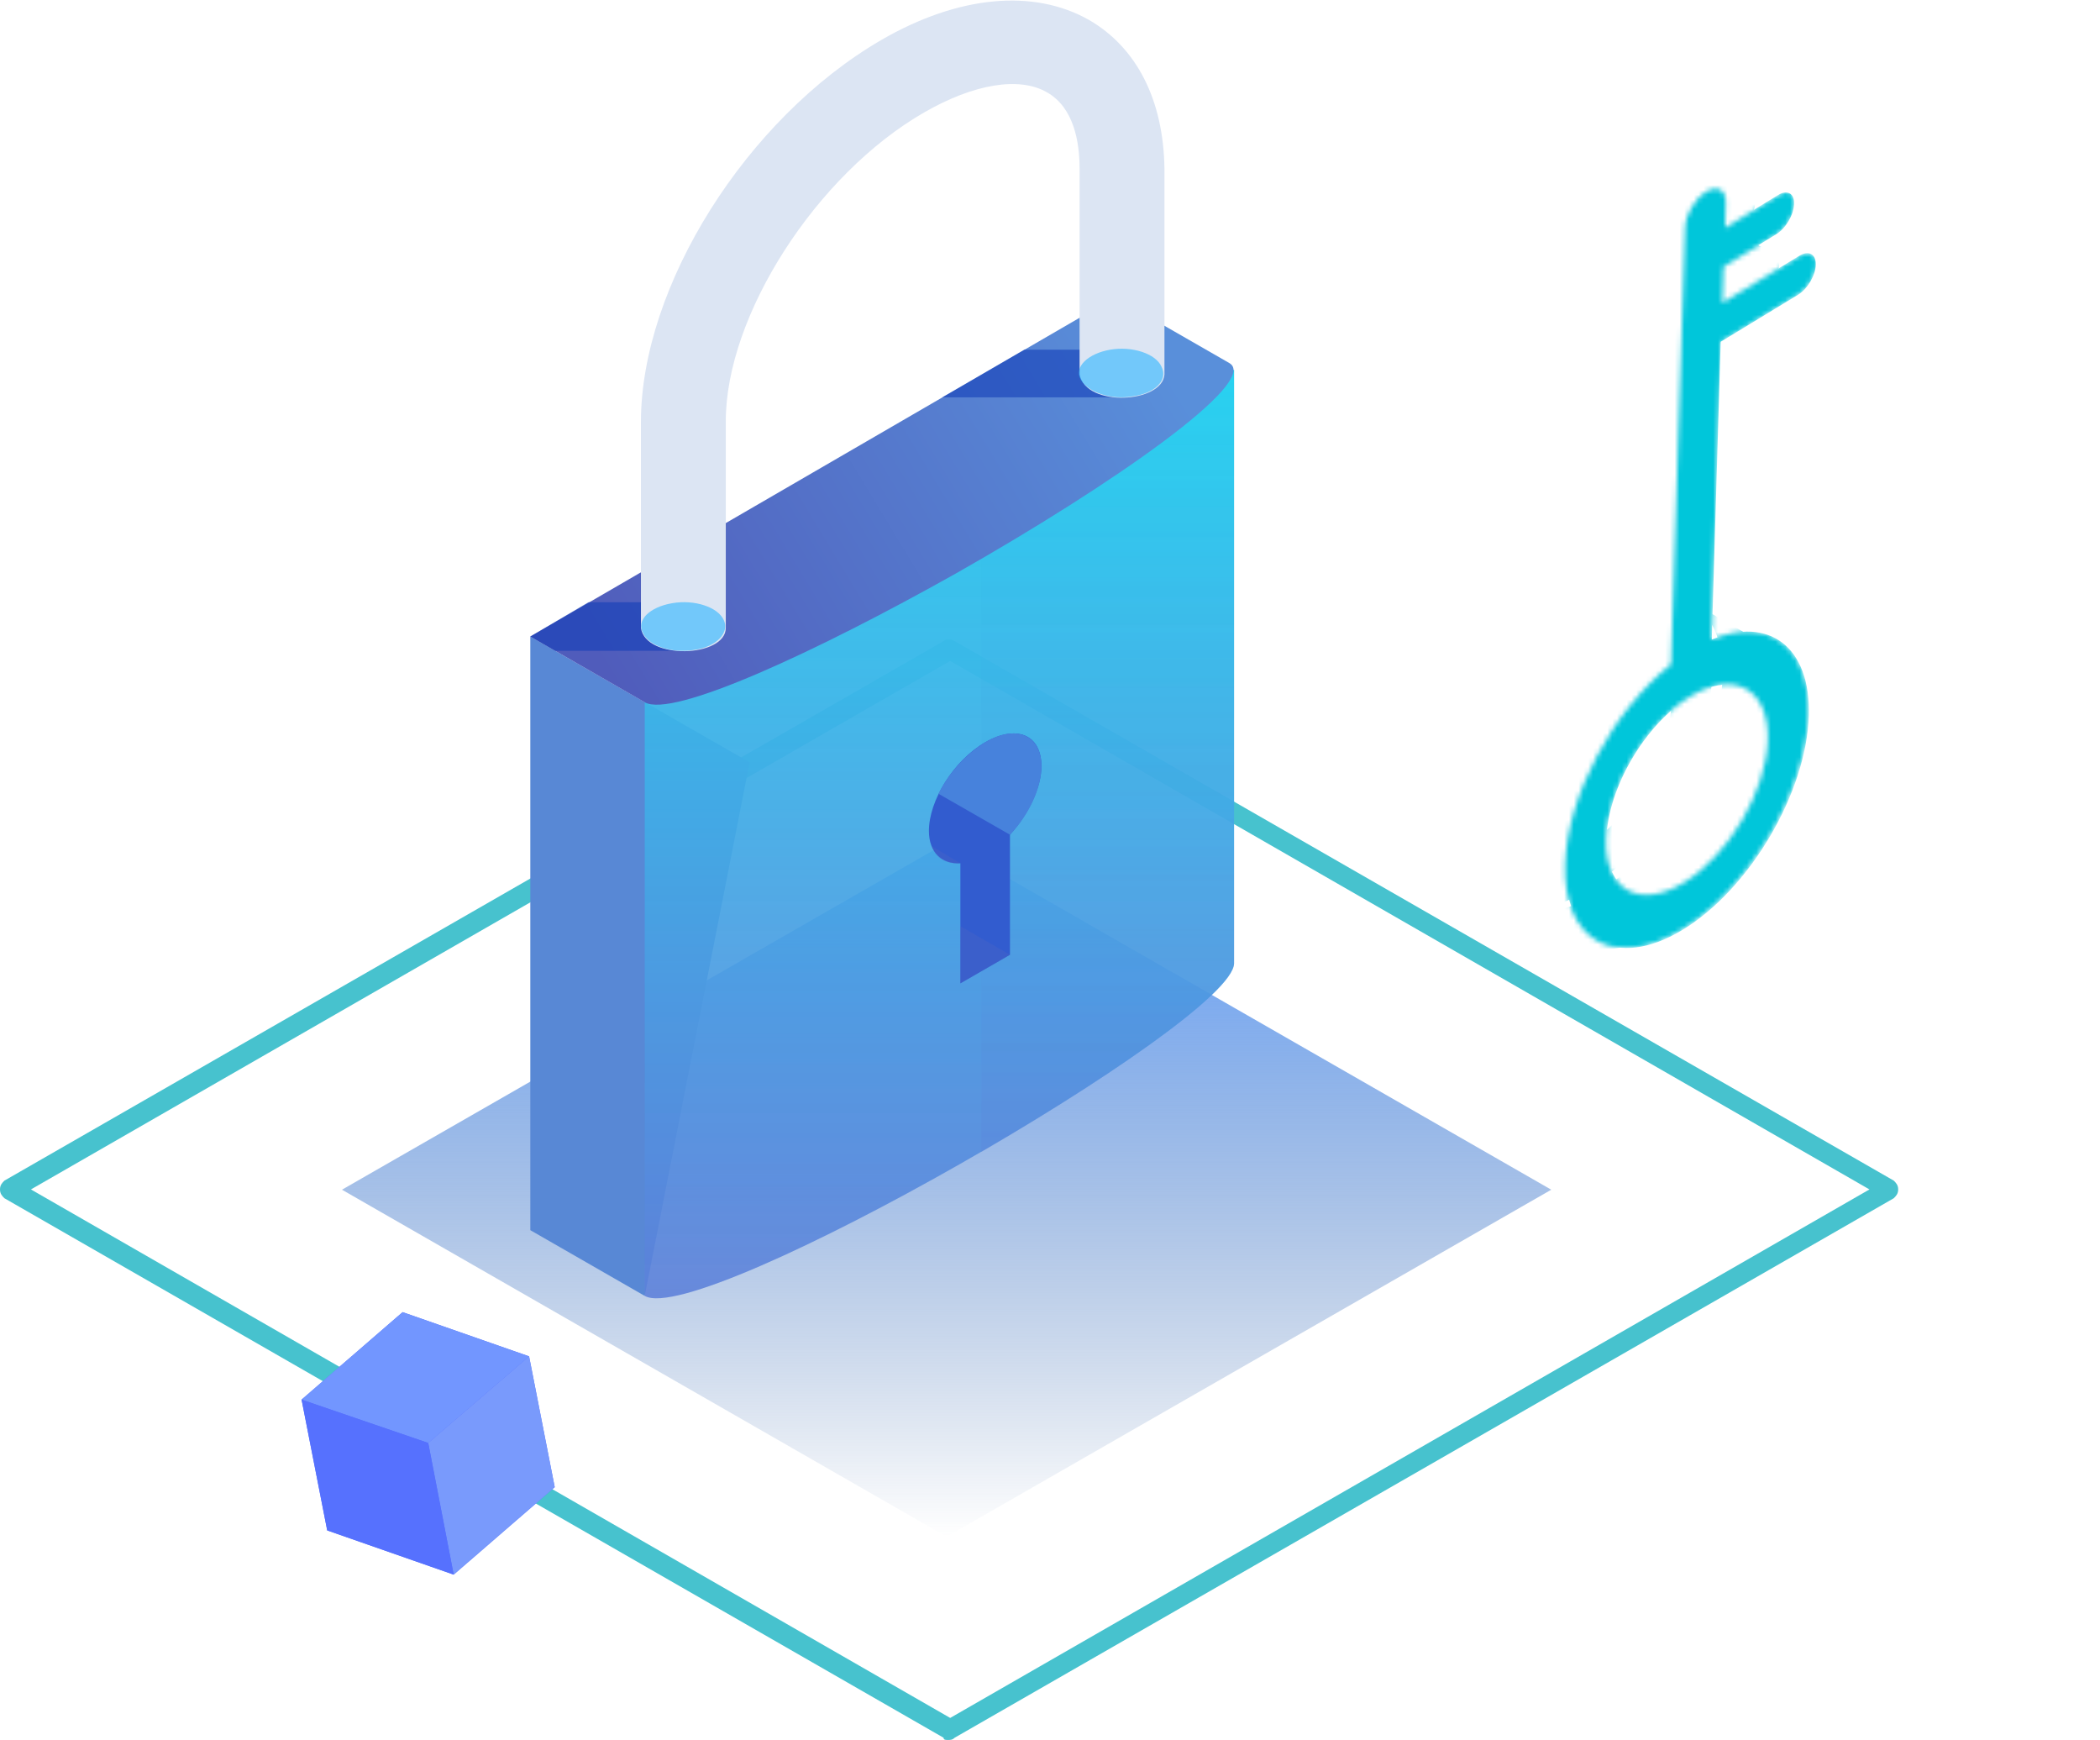 <svg width="437" height="362" viewBox="0 0 437 362" fill="none" xmlns="http://www.w3.org/2000/svg">
<path d="M197.272 362C196.812 362 196.352 362 196.352 361.542L0.92 249.297C0.46 248.839 0 248.381 0 247.464C0 246.548 0.46 246.09 0.92 245.632L196.352 133.387C196.812 132.928 197.731 132.928 198.651 133.387L394.083 245.632C394.543 246.09 395.003 246.548 395.003 247.464C395.003 248.381 394.543 248.839 394.083 249.297L198.651 361.542C198.191 362 197.731 362 197.272 362ZM6.438 247.464L197.731 357.419L389.025 247.464L197.731 137.51L6.438 247.464Z" fill="#47C2CE"/>
<path d="M196.986 319.715L71.163 247.522L196.986 175.328L322.809 247.522L196.986 319.715Z" fill="url(#paint0_linear_12102_23953)"/>
<path d="M115.434 309.406L110.1 282.19L83.781 272.994L62.757 291.191L68.091 318.407L94.409 327.603L115.434 309.406Z" fill="#5671FE"/>
<path d="M89.115 300.21L62.757 291.191L83.781 272.994L110.1 282.19L89.115 300.21Z" fill="#7296FF"/>
<path d="M115.434 309.406L94.41 327.603L89.115 300.21L110.1 282.19L115.434 309.406Z" fill="#799AFC"/>
<path d="M94.41 327.603L68.091 318.407L62.757 291.192L89.115 300.21L94.41 327.603Z" fill="#5671FE"/>
<mask id="mask0_12102_23953" style="mask-type:alpha" maskUnits="userSpaceOnUse" x="325" y="39" width="53" height="159">
<path d="M370.131 40.567L358.978 47.411L359.117 42.178C359.208 39.465 357.38 38.501 355.062 39.878C352.712 41.31 350.752 44.637 350.66 47.35L347.72 138.231C335.685 147.849 326.18 165.378 325.695 179.8C325.17 195.8 336.135 201.946 350.068 193.405C364.002 184.864 375.761 164.904 376.318 148.849C376.771 134.482 368.022 128.064 356.176 133.06L358.165 71.106L374.301 61.267C376.253 60.046 377.892 57.265 377.964 55.05C378.036 52.836 376.497 51.962 374.545 53.184L358.409 63.022L358.651 55.52L369.805 48.676C371.757 47.455 373.395 44.674 373.468 42.459C373.623 40.219 372.083 39.346 370.131 40.567ZM367.862 154.021C367.54 164.679 359.7 177.986 350.415 183.634C341.131 189.282 333.862 185.232 334.184 174.573C334.506 163.915 342.346 150.608 351.63 144.96C360.947 139.258 368.184 143.362 367.862 154.021Z" fill="#FFCA1F"/>
</mask>
<g mask="url(#mask0_12102_23953)">
<path d="M369.98 40.593L358.826 47.414L358.953 42.181C359.039 39.468 357.206 38.5 354.888 39.872C352.538 41.299 350.582 44.622 350.497 47.335L347.754 138.22C335.724 147.814 326.245 165.323 325.791 179.746C325.301 195.747 336.294 201.917 350.228 193.405C364.162 184.893 375.894 164.956 376.416 148.9C376.838 134.532 368.062 128.095 356.211 133.066L358.065 71.11L374.202 61.305C376.154 60.088 377.789 57.31 377.856 55.095C377.923 52.88 376.38 52.004 374.427 53.221L358.291 63.026L358.517 55.523L369.671 48.703C371.623 47.486 373.258 44.708 373.325 42.493C373.476 40.253 371.932 39.376 369.98 40.593ZM367.959 154.055C367.661 164.714 359.839 178.005 350.554 183.634C341.269 189.262 333.981 185.196 334.28 174.537C334.579 163.878 342.4 150.587 351.685 144.958C361.002 139.275 368.258 143.396 367.959 154.055Z" fill="#00C6DA"/>
<path d="M337.171 44.311L330.888 54.956L339.11 59.611L345.394 48.966L337.171 44.311Z" fill="#00C6DA"/>
<path d="M335.969 31.809L336.022 31.839C336.148 31.985 336.24 32.188 336.332 32.391C336.385 32.421 336.352 32.478 336.405 32.508C336.497 32.711 336.557 32.97 336.563 33.199C336.602 33.372 336.589 33.514 336.595 33.744C336.582 33.886 336.622 34.059 336.608 34.202L336.464 39.608L350.334 47.571L350.478 42.165C350.478 42.165 350.511 42.109 350.458 42.079C350.472 41.936 350.452 41.849 350.412 41.677C350.373 41.504 350.419 41.305 350.38 41.132C350.38 41.132 350.38 41.132 350.413 41.075C350.373 40.903 350.334 40.73 350.294 40.557C350.242 40.527 350.275 40.471 350.222 40.441C350.169 40.41 350.202 40.354 350.149 40.324C350.129 40.238 350.077 40.208 350.057 40.121C349.984 40.005 349.912 39.888 349.892 39.802L349.839 39.772L349.786 39.742C349.733 39.712 349.714 39.625 349.608 39.565C349.502 39.505 349.429 39.388 349.324 39.328L349.271 39.298L335.401 31.335C335.632 31.542 335.844 31.662 335.969 31.809Z" fill="#00C6DA"/>
<path d="M351.029 32.925C351.029 32.925 351.081 32.954 351.029 32.925C351.152 33.068 351.276 33.212 351.315 33.381L351.334 33.466C351.373 33.636 351.464 33.834 351.503 34.004C351.49 34.144 351.529 34.313 351.516 34.453C351.503 34.593 351.522 34.678 351.561 34.847C351.554 35.212 351.495 35.547 351.404 35.937C351.391 36.077 351.325 36.187 351.312 36.327C351.266 36.523 351.201 36.633 351.155 36.828C351.11 37.023 350.979 37.244 350.933 37.439C350.901 37.495 350.868 37.55 350.868 37.55C350.738 37.771 350.627 38.076 350.464 38.352C350.431 38.408 350.431 38.408 350.398 38.463C350.268 38.684 350.105 38.96 349.922 39.151C349.89 39.207 349.89 39.207 349.857 39.262C349.675 39.453 349.511 39.73 349.329 39.921C349.296 39.976 349.264 40.032 349.212 40.002C349.029 40.194 348.847 40.385 348.697 40.521C348.664 40.577 348.664 40.576 348.579 40.602C348.345 40.764 348.11 40.926 347.875 41.088L336.557 48.021L350.219 55.826L361.538 48.893C361.773 48.731 361.975 48.624 362.242 48.407C362.242 48.407 362.242 48.407 362.274 48.352C362.307 48.297 362.307 48.297 362.392 48.271C362.509 48.19 362.659 48.054 362.724 47.943C362.757 47.888 362.874 47.807 362.907 47.752C362.939 47.696 362.972 47.641 363.024 47.671C363.057 47.615 363.057 47.615 363.089 47.56C363.239 47.424 363.304 47.313 363.402 47.148C363.435 47.093 363.468 47.037 363.5 46.982C363.533 46.927 363.533 46.927 363.565 46.872C363.598 46.816 363.631 46.761 363.663 46.706C363.761 46.54 363.826 46.43 363.924 46.264C363.957 46.209 363.989 46.154 364.022 46.098C364.055 46.043 364.055 46.043 364.087 45.988C364.12 45.933 364.152 45.877 364.218 45.767C364.316 45.601 364.413 45.436 364.459 45.24L364.492 45.185C364.524 45.13 364.557 45.075 364.557 45.075C364.622 44.964 364.668 44.769 364.733 44.659C364.766 44.603 364.746 44.519 364.779 44.463C364.825 44.268 364.89 44.158 364.936 43.963C364.968 43.907 364.982 43.767 365.014 43.712C365.047 43.657 364.995 43.627 365.027 43.572C365.119 43.182 365.178 42.847 365.185 42.482C365.185 42.482 365.217 42.427 365.165 42.398C365.178 42.258 365.159 42.173 365.139 42.088C365.153 41.948 365.114 41.779 365.127 41.639C365.127 41.639 365.127 41.639 365.159 41.584C365.121 41.414 365.082 41.245 365.062 41.16L365.043 41.076L365.023 40.991C364.971 40.962 365.004 40.906 364.952 40.877C364.88 40.763 364.861 40.678 364.757 40.619C364.757 40.619 364.757 40.619 364.704 40.59L364.652 40.56C364.6 40.531 364.581 40.446 364.529 40.416C364.425 40.358 364.373 40.328 364.301 40.214C364.301 40.214 364.301 40.214 364.249 40.184L350.586 32.38C350.834 32.667 350.905 32.781 351.029 32.925Z" fill="#00C6DA"/>
<path d="M355.677 45.286C355.833 45.374 355.956 45.518 356.06 45.577L356.112 45.606C356.235 45.749 356.307 45.864 356.346 46.033L356.365 46.117C356.404 46.286 356.495 46.485 356.533 46.654C356.52 46.794 356.559 46.962 356.546 47.102C356.533 47.242 356.552 47.327 356.591 47.495C356.584 47.859 356.526 48.194 356.434 48.584C356.421 48.723 356.356 48.833 356.343 48.973C356.297 49.168 356.232 49.278 356.186 49.473C356.141 49.668 356.01 49.888 355.965 50.083C355.932 50.138 355.9 50.193 355.9 50.193C355.769 50.414 355.659 50.719 355.496 50.995C355.463 51.05 355.463 51.05 355.431 51.105C355.3 51.325 355.138 51.601 354.955 51.792C354.923 51.847 354.923 51.847 354.89 51.903C354.708 52.094 354.545 52.369 354.363 52.56C354.331 52.615 354.298 52.671 354.246 52.641C354.064 52.832 353.882 53.023 353.732 53.16C353.699 53.215 353.699 53.215 353.615 53.24C353.381 53.402 353.147 53.564 352.912 53.725L336.566 63.673L350.204 71.464L366.55 61.516C366.784 61.354 367.019 61.193 367.253 61.031C367.253 61.031 367.253 61.031 367.285 60.976C367.318 60.921 367.318 60.921 367.402 60.895C367.52 60.814 367.669 60.678 367.734 60.568C367.767 60.513 367.884 60.432 367.917 60.377C367.949 60.322 367.982 60.266 368.034 60.296C368.066 60.241 368.066 60.241 368.151 60.215C368.3 60.079 368.366 59.969 368.463 59.803C368.496 59.748 368.528 59.693 368.561 59.638C368.593 59.583 368.593 59.583 368.626 59.528C368.659 59.472 368.691 59.417 368.724 59.362C368.821 59.197 368.886 59.087 368.984 58.921C369.017 58.866 369.049 58.811 369.049 58.811C369.082 58.756 369.082 58.756 369.114 58.701C369.147 58.646 369.179 58.59 369.245 58.48C369.342 58.315 369.44 58.149 369.486 57.955L369.518 57.899C369.551 57.844 369.583 57.789 369.583 57.789C369.648 57.679 369.694 57.484 369.759 57.374C369.792 57.319 369.772 57.234 369.805 57.179C369.851 56.984 369.916 56.874 369.961 56.679C369.994 56.624 370.007 56.484 370.04 56.429C370.072 56.374 370.02 56.345 370.053 56.289C370.144 55.9 370.203 55.566 370.21 55.202C370.21 55.202 370.242 55.146 370.19 55.117C370.203 54.977 370.184 54.893 370.165 54.808C370.178 54.669 370.139 54.499 370.152 54.36C370.152 54.36 370.152 54.36 370.185 54.305C370.146 54.136 370.107 53.967 370.088 53.882L370.068 53.797L370.049 53.713C369.997 53.684 370.029 53.628 369.977 53.599C369.906 53.485 369.886 53.4 369.782 53.342C369.782 53.342 369.782 53.342 369.731 53.312L369.679 53.283C369.627 53.253 369.607 53.169 369.555 53.139C369.451 53.081 369.399 53.051 369.328 52.937C369.328 52.937 369.328 52.937 369.276 52.908L355.677 45.286Z" fill="#00C6DA"/>
<path d="M337.917 63.126L351.503 70.887L349.497 133.246L335.88 125.54L337.917 63.126Z" fill="#00C6DA"/>
<path d="M345.067 135.361C342.135 133.7 337.927 134.085 333.298 136.93C332.751 137.276 332.203 137.622 331.624 138.023C331.424 138.128 331.244 138.318 331.096 138.453C330.748 138.693 330.484 138.908 330.137 139.148C330.104 139.203 330.104 139.203 330.021 139.229C329.345 139.793 328.636 140.412 327.979 141.061C327.947 141.115 327.864 141.141 327.831 141.196C327.683 141.33 327.503 141.52 327.406 141.684C327.046 142.063 326.685 142.441 326.324 142.82C326.26 142.93 326.144 143.01 326.028 143.09C325.88 143.225 325.783 143.389 325.603 143.578C325.326 143.931 325.049 144.285 324.753 144.554C324.656 144.718 324.54 144.798 324.443 144.962C324.347 145.126 324.199 145.261 324.102 145.425C323.857 145.724 323.58 146.077 323.387 146.405C323.29 146.569 323.142 146.704 323.046 146.868C322.949 147.032 322.852 147.196 322.756 147.359C322.53 147.742 322.285 148.041 322.06 148.423C321.963 148.587 321.866 148.751 321.686 148.94C321.589 149.104 321.525 149.214 321.428 149.378C321.203 149.76 320.977 150.143 320.752 150.525C320.655 150.689 320.526 150.908 320.429 151.072C320.365 151.181 320.3 151.29 320.236 151.4C319.946 151.891 319.74 152.358 319.501 152.879C319.404 153.043 319.276 153.261 319.23 153.454C319.198 153.509 319.166 153.564 319.134 153.618C318.753 154.496 318.405 155.319 318.025 156.197C317.992 156.252 317.992 156.252 317.96 156.307C317.883 156.554 317.805 156.802 317.728 157.05C317.554 157.462 317.431 157.902 317.308 158.343C317.199 158.646 317.141 158.977 317.031 159.28C316.908 159.72 316.818 160.107 316.695 160.547C316.663 160.602 316.65 160.74 316.618 160.795C316.605 160.934 316.559 161.127 316.546 161.265C316.379 161.899 316.262 162.562 316.146 163.225C316.12 163.502 316.074 163.695 316.048 163.972C315.971 164.803 315.86 165.688 315.815 166.464C315.802 166.602 315.821 166.686 315.808 166.825C315.782 167.102 315.788 167.324 315.846 167.575C315.839 167.936 315.864 168.242 315.858 168.603C315.883 168.909 315.941 169.16 315.915 169.437C315.94 169.743 315.966 170.049 316.042 170.384C316.062 170.468 316.029 170.523 316.081 170.552C316.177 170.971 316.222 171.361 316.35 171.725C316.369 171.809 316.388 171.893 316.408 171.976C316.498 172.173 316.555 172.424 316.645 172.621C316.664 172.705 316.735 172.818 316.754 172.902C316.863 173.182 317.024 173.492 317.133 173.773C317.204 173.885 317.242 174.053 317.313 174.166C317.332 174.25 317.383 174.279 317.435 174.308C317.576 174.534 317.718 174.76 317.859 174.986C317.93 175.099 318.052 175.241 318.122 175.354C318.174 175.383 318.225 175.412 318.193 175.467C318.367 175.638 318.54 175.809 318.714 175.981C318.836 176.123 318.906 176.236 319.061 176.323C319.112 176.352 319.112 176.352 319.164 176.381C319.337 176.553 319.543 176.669 319.749 176.786C319.903 176.873 319.974 176.986 320.128 177.074C320.18 177.103 320.231 177.132 320.282 177.161L333.78 184.883C333.574 184.766 333.452 184.624 333.246 184.508C333.041 184.391 332.867 184.22 332.661 184.103C332.539 183.961 332.366 183.79 332.211 183.702C332.038 183.531 331.864 183.36 331.691 183.189C331.569 183.047 331.479 182.85 331.357 182.708C331.215 182.482 331.042 182.311 330.933 182.03C330.843 181.833 330.721 181.691 330.631 181.494C330.522 181.214 330.361 180.904 330.252 180.624C330.143 180.343 330.034 180.063 329.905 179.698C329.886 179.614 329.867 179.531 329.848 179.447C329.752 179.028 329.604 178.58 329.54 178.106C329.515 177.8 329.489 177.494 329.412 177.159C329.387 176.853 329.329 176.601 329.304 176.295C329.278 175.989 329.285 175.629 329.292 175.268C329.299 174.907 329.273 174.601 329.312 174.186C329.307 173.381 329.417 172.495 329.546 171.694C329.572 171.417 329.617 171.224 329.643 170.947C329.76 170.284 329.876 169.621 330.044 168.987C330.122 168.739 330.115 168.517 330.193 168.269C330.283 167.883 330.406 167.442 330.529 167.001C330.638 166.699 330.696 166.367 330.806 166.065C330.929 165.624 331.103 165.213 331.226 164.772C331.335 164.469 331.445 164.167 331.554 163.865C331.851 163.012 332.232 162.134 332.664 161.285C332.825 161.012 332.902 160.764 333.063 160.491C333.302 159.97 333.56 159.533 333.798 159.012C333.991 158.684 334.153 158.411 334.346 158.083C334.571 157.701 334.797 157.318 335.023 156.936C335.216 156.608 335.409 156.28 335.603 155.952C335.828 155.569 336.073 155.271 336.298 154.888C336.492 154.56 336.736 154.262 336.93 153.934C337.175 153.635 337.4 153.252 337.645 152.954C337.89 152.655 338.102 152.411 338.296 152.083C338.573 151.73 338.85 151.376 339.146 151.107C339.358 150.863 339.603 150.564 339.816 150.32C340.176 149.941 340.537 149.562 340.898 149.183C341.078 148.994 341.291 148.75 341.522 148.59C342.179 147.941 342.888 147.322 343.564 146.757C343.943 146.462 344.24 146.193 344.587 145.952C344.736 145.817 344.967 145.657 345.115 145.522C345.695 145.122 346.191 144.746 346.789 144.43C350.324 142.277 353.509 141.53 356.172 142.019C357.054 142.154 357.838 142.453 358.61 142.89L345.067 135.361Z" fill="#00C6DA"/>
<path d="M353.268 126.367C353.319 126.396 353.421 126.454 353.44 126.537C353.837 126.908 354.234 127.279 354.65 127.733C354.702 127.762 354.772 127.874 354.823 127.903C355.188 128.329 355.521 128.808 355.854 129.288C355.873 129.371 355.975 129.429 355.995 129.513C356.295 130.047 356.596 130.581 356.864 131.17C356.884 131.253 356.954 131.366 356.973 131.449C357.19 132.009 357.408 132.568 357.593 133.182C357.612 133.266 357.683 133.378 357.67 133.517C357.874 134.214 357.995 134.937 358.116 135.66C358.135 135.743 358.122 135.882 358.193 135.994C358.314 136.717 358.403 137.495 358.46 138.326C358.447 138.464 358.466 138.548 358.453 138.686C358.51 139.518 358.503 140.459 358.444 141.371C358.418 142.228 358.327 143.194 358.217 144.077C358.191 144.353 358.146 144.546 358.12 144.822C358.043 145.65 357.882 146.504 357.753 147.303C357.74 147.441 357.708 147.496 357.695 147.634C357.534 148.487 357.341 149.396 357.096 150.275C356.929 150.907 356.762 151.539 356.543 152.142C356.389 152.636 356.267 153.075 356.113 153.57C355.946 154.202 355.695 154.859 355.444 155.517C355.29 156.011 355.085 156.476 354.963 156.915C354.918 157.108 354.789 157.326 354.744 157.518C354.429 158.285 354.115 159.051 353.768 159.872C353.64 160.09 353.562 160.337 353.434 160.555C353.229 161.02 353.004 161.401 352.798 161.866C352.432 162.604 352.067 163.341 351.701 164.079C351.444 164.515 351.206 165.034 350.949 165.47C350.596 166.069 350.276 166.614 349.923 167.214C349.634 167.704 349.345 168.194 349.037 168.601C348.716 169.146 348.344 169.662 348.004 170.123C347.664 170.585 347.375 171.075 347.035 171.536C346.663 172.052 346.323 172.513 345.951 173.029C345.611 173.491 345.303 173.897 344.911 174.33C344.488 174.816 344.084 175.387 343.66 175.874C343.301 176.251 342.993 176.658 342.634 177.036C342.095 177.603 341.556 178.169 341.017 178.736C340.658 179.114 340.331 179.437 339.972 179.815C339.792 180.004 339.613 180.192 339.382 180.352C338.792 180.89 338.202 181.427 337.644 181.911C337.496 182.045 337.317 182.234 337.118 182.339C336.592 182.768 335.983 183.222 335.457 183.65C335.194 183.865 334.931 184.079 334.668 184.293C333.828 184.907 333.02 185.466 332.193 185.942C325.153 190.235 318.95 190.787 314.543 188.287L327.986 195.986C332.393 198.486 338.68 197.91 345.636 193.642C346.495 193.112 347.303 192.552 348.111 191.993C348.374 191.779 348.637 191.564 348.9 191.35C349.394 190.976 349.856 190.656 350.298 190.253C350.414 190.173 350.446 190.119 350.561 190.039C350.709 189.904 350.888 189.715 351.087 189.61C351.645 189.127 352.235 188.589 352.825 188.052C353.005 187.863 353.235 187.703 353.415 187.514C353.563 187.38 353.678 187.3 353.774 187.137C353.986 186.893 354.198 186.65 354.461 186.435C354.999 185.869 355.538 185.302 356.077 184.736C356.224 184.601 356.372 184.467 356.468 184.303C356.68 184.06 356.892 183.817 357.071 183.628C357.495 183.141 357.918 182.654 358.322 182.084C358.502 181.895 358.681 181.706 358.81 181.488C359.022 181.245 359.15 181.027 359.362 180.783C359.734 180.268 360.074 179.806 360.446 179.29C360.606 179.018 360.786 178.829 360.998 178.586C361.126 178.368 361.287 178.095 361.466 177.906C361.838 177.391 362.159 176.846 362.499 176.384C362.66 176.112 362.871 175.869 363.032 175.596C363.16 175.378 363.289 175.16 363.417 174.942C363.77 174.343 364.091 173.798 364.444 173.199C364.604 172.926 364.765 172.654 364.957 172.327C365.054 172.163 365.15 172 365.195 171.807C365.561 171.07 365.927 170.333 366.293 169.595C366.453 169.323 366.562 169.021 366.755 168.694C366.819 168.585 366.864 168.393 366.928 168.284C367.057 168.066 367.134 167.819 367.262 167.601C367.577 166.834 367.975 166.042 368.238 165.247C368.284 165.054 368.412 164.836 368.457 164.644C368.521 164.535 368.553 164.48 368.566 164.342C368.708 163.986 368.798 163.601 368.971 163.191C369.222 162.533 369.44 161.93 369.639 161.244C369.794 160.75 369.916 160.31 370.07 159.816C370.237 159.184 370.456 158.581 370.623 157.949C370.636 157.811 370.7 157.702 370.745 157.509C370.925 156.739 371.073 156.024 371.253 155.253C371.266 155.115 371.298 155.061 371.311 154.923C371.472 154.069 371.601 153.27 371.679 152.442C371.705 152.166 371.75 151.973 371.776 151.697C371.885 150.814 371.944 149.902 372.003 148.99C372.015 148.852 372.009 148.631 372.022 148.493C372.036 147.774 371.998 147.025 371.979 146.36C371.992 146.222 371.973 146.139 371.986 146.001C371.929 145.169 371.891 144.42 371.719 143.668C371.7 143.585 371.713 143.447 371.643 143.334C371.604 143.167 371.617 143.029 371.547 142.916C371.413 142.331 371.279 141.747 371.145 141.162C371.126 141.078 371.055 140.965 371.068 140.827C370.992 140.493 370.864 140.13 370.755 139.85C370.698 139.599 370.557 139.374 370.448 139.095C370.429 139.011 370.359 138.898 370.34 138.815C370.141 138.339 369.962 137.946 369.732 137.525C369.662 137.412 369.54 137.271 369.502 137.104C369.483 137.02 369.412 136.907 369.361 136.878C369.131 136.457 368.868 136.09 368.555 135.694C368.484 135.581 368.382 135.523 368.363 135.44C368.312 135.411 368.241 135.298 368.19 135.269C367.844 134.927 367.582 134.56 367.204 134.273C367.102 134.215 367.05 134.186 366.98 134.073C366.929 134.044 366.826 133.986 366.807 133.903C366.429 133.616 366.051 133.329 365.642 133.096C365.539 133.038 365.488 133.009 365.385 132.951L351.942 125.251C352.39 125.651 352.871 125.996 353.268 126.367Z" fill="#00C6DA"/>
<path d="M350.115 32.5L338.961 39.346L339.101 34.114C339.194 31.401 337.366 30.437 335.048 31.815C332.697 33.247 330.737 36.574 330.645 39.287L327.684 130.169C315.649 139.789 306.141 157.319 305.653 171.741C305.124 187.742 316.086 193.885 330.019 185.341C343.953 176.797 355.715 156.835 356.276 140.78C356.732 126.412 347.985 119.996 336.14 124.995L338.143 63.041L354.279 53.199C356.231 51.978 357.87 49.196 357.943 46.982C358.016 44.767 356.476 43.894 354.524 45.116L338.388 54.957L338.633 47.456L349.786 40.609C351.738 39.388 353.377 36.606 353.45 34.392C353.606 32.152 352.086 31.362 350.115 32.5ZM347.871 145.982C347.546 156.641 339.704 169.949 330.42 175.599C321.135 181.249 313.868 177.201 314.193 166.542C314.517 155.884 322.359 142.576 331.643 136.926C340.928 131.276 348.195 135.324 347.871 145.982Z" fill="#00C6DA"/>
</g>
<g clip-path="url(#clip0_12102_23953)">
<path d="M110.354 132.429V255.937L134.167 269.616L155.996 158.597L110.354 132.429Z" fill="#5888D5"/>
<path d="M134.167 146.108V269.616C145.875 276.356 256.606 212.719 256.804 200.428V76.92L134.167 146.108Z" fill="url(#paint1_linear_12102_23953)"/>
<path opacity="0.3" d="M256.804 76.92L204.217 106.657V239.681C231.8 223.623 256.804 206.177 256.804 200.428V76.92Z" fill="url(#paint2_linear_12102_23953)"/>
<path d="M255.812 75.532L231.999 61.853L110.354 132.429L134.167 146.108C139.922 149.478 169.887 135.601 198.859 119.345C231.404 100.908 262.361 79.299 255.812 75.532Z" fill="url(#paint3_linear_12102_23953)"/>
<path d="M216.718 159.391C216.718 152.849 211.559 150.668 205.01 154.435C198.462 158.202 193.302 166.528 193.302 172.872C193.302 177.432 196.08 179.811 199.851 179.612V204.591L210.17 198.644V173.665C213.94 169.502 216.718 163.951 216.718 159.391Z" fill="#325CCF"/>
<path d="M205.01 154.435C201.041 156.814 197.469 160.779 195.287 165.14L210.17 173.665C214.139 169.502 216.718 163.951 216.718 159.391C216.718 152.849 211.36 150.668 205.01 154.435Z" fill="#4782DC"/>
<path opacity="0.3" d="M199.851 179.613L193.897 176.044C194.691 178.622 196.874 179.811 199.851 179.613Z" fill="#5265C1"/>
<path opacity="0.3" d="M199.851 204.591L210.17 198.644L199.851 192.696V204.591Z" fill="#5265C1"/>
<path opacity="0.6" d="M122.459 125.292L110.354 132.429L115.513 135.403H142.105C143.295 135.403 144.486 134.412 144.486 133.024V125.292H122.459Z" fill="#133FB7"/>
<path opacity="0.6" d="M231.801 72.757H213.147L196.081 82.669H231.801V72.757Z" fill="#133FB7"/>
<path d="M226.641 4.164C215.131 -2.378 199.454 -0.991 183.38 8.327C155.4 24.583 133.373 59.475 133.373 87.824V130.645C134.365 137.386 151.034 136.791 151.034 130.645V87.626C151.034 65.62 169.886 36.28 192.31 23.394C202.629 17.446 212.155 15.86 217.909 19.23C223.466 22.402 224.656 29.539 224.656 35.09V77.912C226.045 84.85 241.921 83.859 242.318 77.912V35.09C242.119 20.817 236.563 9.913 226.641 4.164Z" fill="#DCE5F3"/>
<path opacity="0.6" d="M241.722 76.326C240.531 73.55 235.57 71.964 231.006 72.757C226.442 73.55 223.465 76.326 224.854 78.903C226.243 81.48 231.006 83.264 235.57 82.471C240.333 81.877 243.111 79.101 241.722 76.326Z" fill="#2CB4FF"/>
<path opacity="0.6" d="M150.637 129.059C149.447 126.284 144.486 124.698 139.921 125.491C135.159 126.284 132.381 129.059 133.77 131.636C134.96 134.412 139.921 135.998 144.486 135.205C149.05 134.61 151.828 131.636 150.637 129.059Z" fill="#2CB4FF"/>
</g>
<defs>
<linearGradient id="paint0_linear_12102_23953" x1="196.986" y1="175.328" x2="196.986" y2="319.715" gradientUnits="userSpaceOnUse">
<stop stop-color="#64A2FF"/>
<stop offset="1" stop-color="#3561A1" stop-opacity="0"/>
</linearGradient>
<linearGradient id="paint1_linear_12102_23953" x1="195.486" y1="76.92" x2="195.486" y2="270.114" gradientUnits="userSpaceOnUse">
<stop stop-color="#28D2F0"/>
<stop offset="1" stop-color="#5D80DA" stop-opacity="0.88"/>
</linearGradient>
<linearGradient id="paint2_linear_12102_23953" x1="230.51" y1="76.92" x2="230.51" y2="239.681" gradientUnits="userSpaceOnUse">
<stop stop-color="#28D2F0"/>
<stop offset="1" stop-color="#5D80DA" stop-opacity="0.88"/>
</linearGradient>
<linearGradient id="paint3_linear_12102_23953" x1="238.24" y1="69.1" x2="124.793" y2="137.684" gradientUnits="userSpaceOnUse">
<stop stop-color="#598FDA"/>
<stop offset="1" stop-color="#505CBB"/>
</linearGradient>
<clipPath id="clip0_12102_23953">
<rect width="146.45" height="270.211" fill="white" transform="translate(110.354)"/>
</clipPath>
</defs>
</svg>
